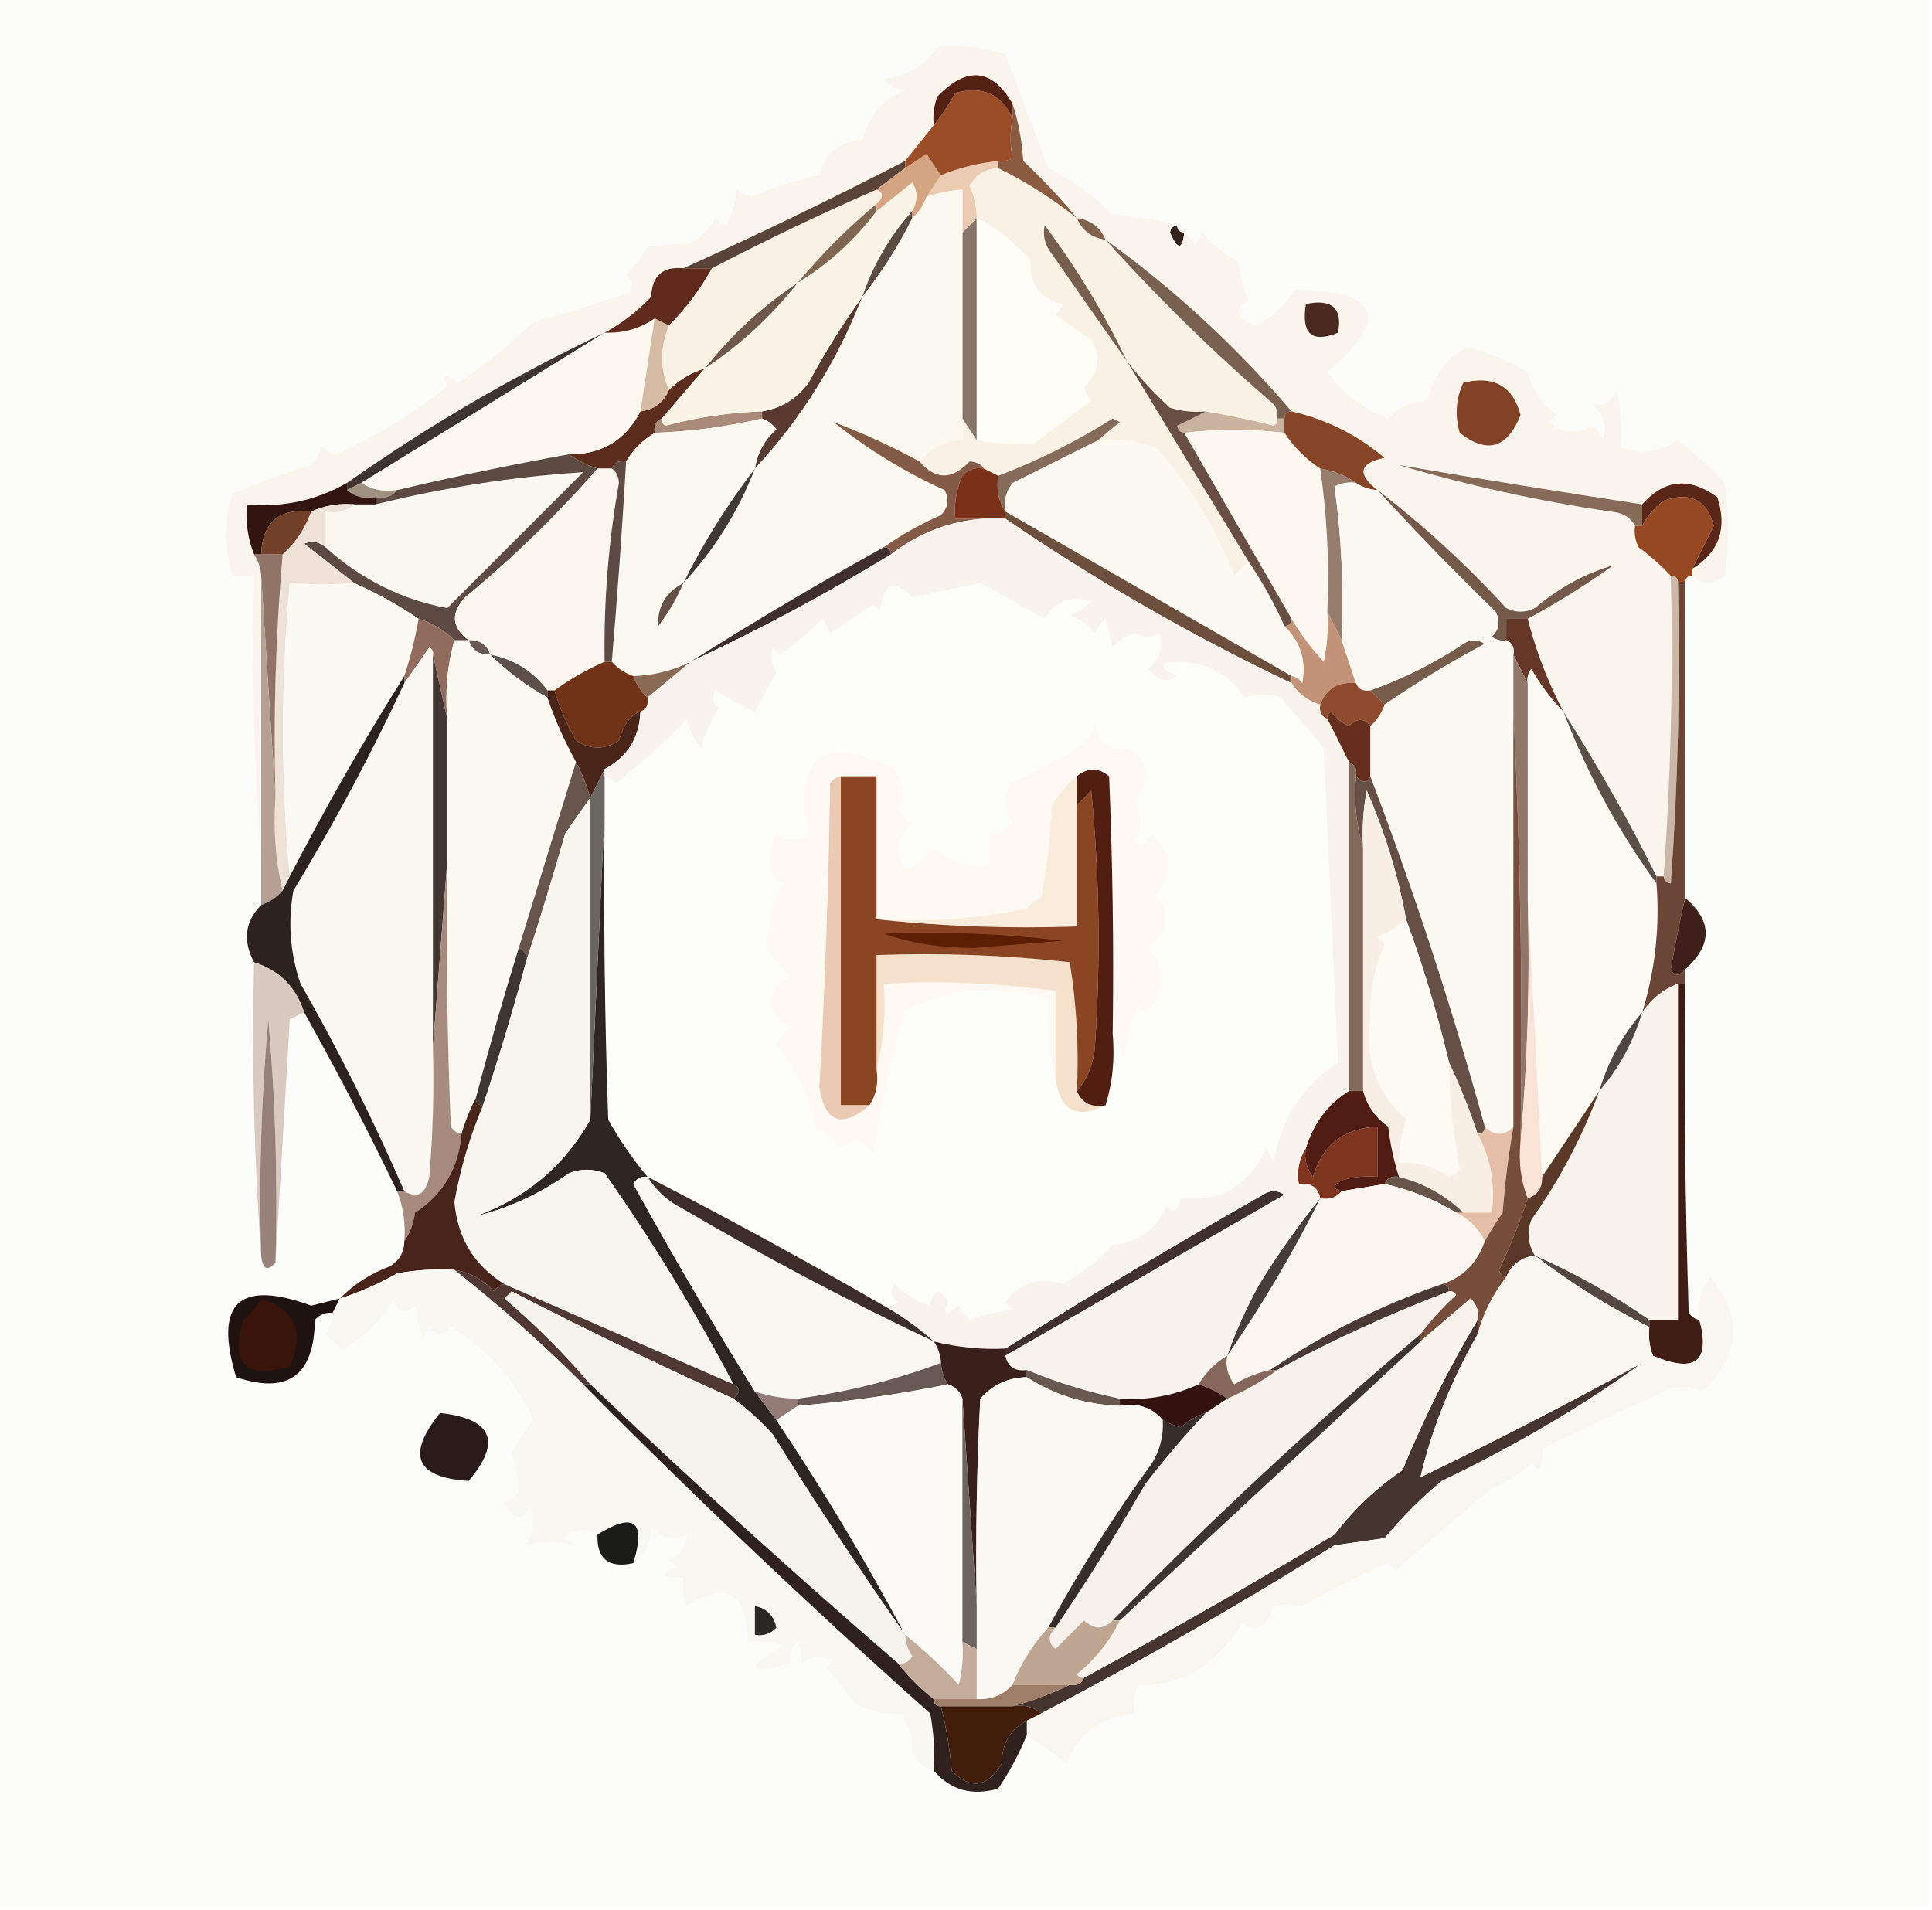 <?xml version="1.0" encoding="UTF-8"?>
<!DOCTYPE svg PUBLIC "-//W3C//DTD SVG 1.1//EN" "http://www.w3.org/Graphics/SVG/1.1/DTD/svg11.dtd">
<svg xmlns="http://www.w3.org/2000/svg" version="1.1" width="270px" height="267px" style="shape-rendering:geometricPrecision; text-rendering:geometricPrecision; image-rendering:optimizeQuality; fill-rule:evenodd; clip-rule:evenodd" xmlns:xlink="http://www.w3.org/1999/xlink">
<g><path style="opacity:1" fill="#fcfcfb" d="M -0.5,-0.5 C 89.5,-0.5 179.5,-0.5 269.5,-0.5C 269.5,88.5 269.5,177.5 269.5,266.5C 179.5,266.5 89.5,266.5 -0.5,266.5C -0.5,177.5 -0.5,88.5 -0.5,-0.5 Z"/></g>
<g><path style="opacity:1" fill="#322219" d="M 164.5,31.5 C 164.5,32.167 164.833,32.5 165.5,32.5C 165.253,34.975 164.587,34.975 163.5,32.5C 163.624,31.893 163.957,31.56 164.5,31.5 Z"/></g>
<g><path style="opacity:1" fill="#faf5ec" d="M 164.5,31.5 C 163.957,31.56 163.624,31.893 163.5,32.5C 164.587,34.975 165.253,34.975 165.5,32.5C 166.222,32.917 166.722,33.584 167,34.5C 167.333,33.833 167.667,33.167 168,32.5C 169.378,34.213 171.045,35.547 173,36.5C 173.251,38.433 173.751,40.266 174.5,42C 172.326,43.264 172.66,44.431 175.5,45.5C 177.751,44.374 179.584,42.707 181,40.5C 192.806,40.599 194.306,44.432 185.5,52C 187.721,55.021 190.555,57.187 194,58.5C 195.44,56.954 197.273,56.121 199.5,56C 200.254,52.64 202.087,50.14 205,48.5C 207.995,49.276 210.828,50.443 213.5,52C 214.104,54.468 215.438,56.468 217.5,58C 217.167,58.333 216.833,58.667 216.5,59C 218.425,60.595 220.425,60.761 222.5,59.5C 223.192,60.025 223.692,60.692 224,61.5C 224.624,59.535 224.124,57.869 222.5,56.5C 223.953,56.94 225.119,56.273 226,54.5C 226.497,57.146 226.664,59.813 226.5,62.5C 229.195,63.586 231.861,63.253 234.5,61.5C 236.843,63.344 239.01,65.344 241,67.5C 241.667,71.833 241.667,76.167 241,80.5C 239.51,81.728 238.01,81.728 236.5,80.5C 236.5,80.167 236.5,79.833 236.5,79.5C 240.252,77.206 241.419,73.872 240,69.5C 236.107,66.652 232.607,66.985 229.5,70.5C 218.094,68.766 206.761,66.932 195.5,65C 205.173,67.862 215.006,70.029 225,71.5C 226.681,71.608 227.848,72.275 228.5,73.5C 228.351,74.552 228.517,75.552 229,76.5C 230.667,77.733 232.167,79.067 233.5,80.5C 233.829,94.677 233.496,108.677 232.5,122.5C 232.167,122.5 231.833,122.5 231.5,122.5C 227.559,114.572 223.226,106.905 218.5,99.5C 216.315,95.333 214.649,91 213.5,86.5C 217.612,84.272 221.612,81.772 225.5,79C 221.534,80.155 217.868,82.155 214.5,85C 213.167,85.667 211.833,85.667 210.5,85C 204.909,78.903 198.909,73.403 192.5,68.5C 189.602,66.228 189.936,64.728 193.5,64C 189.689,60.785 185.355,58.619 180.5,57.5C 172.74,48.402 164.073,40.402 154.5,33.5C 153.738,31.738 152.404,30.738 150.5,30.5C 148.205,27.703 145.705,25.036 143,22.5C 142.817,19.635 142.317,16.969 141.5,14.5C 138.634,9.557 135.134,9.223 131,13.5C 130.51,14.793 130.343,16.127 130.5,17.5C 129.197,19.142 127.864,20.809 126.5,22.5C 116.194,27.821 105.861,32.821 95.5,37.5C 92.612,37.22 91.112,38.553 91,41.5C 89.035,43.55 86.868,45.217 84.5,46.5C 71.879,52.475 59.88,59.475 48.5,67.5C 44.187,69.959 39.52,70.959 34.5,70.5C 34.298,72.95 34.631,75.283 35.5,77.5C 36.11,78.391 36.443,79.391 36.5,80.5C 36.5,93.833 36.5,107.167 36.5,120.5C 35.504,107.344 35.171,94.01 35.5,80.5C 34.5,80.5 33.5,80.5 32.5,80.5C 31.363,76.618 31.363,72.784 32.5,69C 36.09,67.47 39.757,66.136 43.5,65C 44.126,64.25 44.626,63.416 45,62.5C 45.561,63.022 46.228,63.355 47,63.5C 52.92,60.782 58.086,57.615 62.5,54C 61.66,52.334 62.16,52.167 64,53.5C 67.775,51.026 71.275,48.193 74.5,45C 78.598,43.975 82.931,42.642 87.5,41C 88.641,40.259 88.641,39.425 87.5,38.5C 88.646,37.281 89.646,35.948 90.5,34.5C 92.344,34.245 94.344,34.078 96.5,34C 98,33.167 99.167,32 100,30.5C 100.414,30.957 100.914,31.291 101.5,31.5C 102.298,29.922 102.798,28.256 103,26.5C 103.561,27.022 104.228,27.355 105,27.5C 108.068,26.186 111.235,25.186 114.5,24.5C 115.305,21.445 117.305,19.778 120.5,19.5C 121.428,16.239 123.428,13.906 126.5,12.5C 125.471,12.704 124.471,12.204 123.5,11C 126.762,10.732 129.262,9.232 131,6.5C 134.029,6.281 137.196,6.614 140.5,7.5C 142.501,12.823 144.501,18.156 146.5,23.5C 149.853,25.177 152.853,27.343 155.5,30C 158.695,30.18 161.695,30.68 164.5,31.5 Z"/></g>
<g><path style="opacity:1" fill="#fcf9f2" d="M 153.5,61.5 C 156.249,61.274 158.916,61.607 161.5,62.5C 166.269,67.821 169.936,73.821 172.5,80.5C 173.182,79.757 173.849,79.091 174.5,78.5C 176.42,81.339 178.087,84.339 179.5,87.5C 181.779,89.723 182.612,92.389 182,95.5C 181.617,94.944 181.117,94.611 180.5,94.5C 167.167,86.833 153.833,79.167 140.5,71.5C 140.238,70.022 140.571,68.689 141.5,67.5C 145.527,65.487 149.527,63.487 153.5,61.5 Z"/></g>
<g><path style="opacity:1" fill="#5a2d1e" d="M 98.5,51.5 C 96.5,53.833 94.5,56.167 92.5,58.5C 91.662,58.842 91.328,59.508 91.5,60.5C 89.833,61.5 88.5,62.833 87.5,64.5C 86.508,64.328 85.842,64.662 85.5,65.5C 84.833,65.5 84.167,65.5 83.5,65.5C 82.005,65.011 80.671,64.345 79.5,63.5C 84.088,63.528 87.422,61.528 89.5,57.5C 91.404,57.262 92.738,56.262 93.5,54.5C 94.922,53.075 96.589,52.075 98.5,51.5 Z"/></g>
<g><path style="opacity:1" fill="#824227" d="M 204.5,53.5 C 208.756,52.455 211.422,53.955 212.5,58C 210.666,62.665 207.833,63.498 204,60.5C 203.297,58.071 203.463,55.737 204.5,53.5 Z"/></g>
<g><path style="opacity:1" fill="#cab4a0" d="M 168.5,57.5 C 171.716,58.029 174.883,58.696 178,59.5C 178.399,59.272 178.565,58.938 178.5,58.5C 178.833,58.5 179.167,58.5 179.5,58.5C 179.5,59.167 179.5,59.833 179.5,60.5C 174.645,59.953 169.978,59.953 165.5,60.5C 164.957,60.44 164.624,60.107 164.5,59.5C 165.949,58.828 167.282,58.161 168.5,57.5 Z"/></g>
<g><path style="opacity:1" fill="#a98b7a" d="M 106.5,57.5 C 106.5,57.833 106.5,58.167 106.5,58.5C 101.57,59.648 96.57,60.315 91.5,60.5C 91.328,59.508 91.662,58.842 92.5,58.5C 92.435,58.938 92.601,59.272 93,59.5C 97.389,58.325 101.889,57.659 106.5,57.5 Z"/></g>
<g><path style="opacity:1" fill="#593a30" d="M 120.5,41.5 C 116.998,50.518 111.998,58.518 105.5,65.5C 105.84,63.321 106.84,61.488 108.5,60C 107.956,59.283 107.289,58.783 106.5,58.5C 106.5,58.167 106.5,57.833 106.5,57.5C 109.195,57.067 111.362,55.734 113,53.5C 115.275,49.268 117.775,45.268 120.5,41.5 Z"/></g>
<g><path style="opacity:1" fill="#40342f" d="M 84.5,46.5 C 73.203,53.486 61.869,60.486 50.5,67.5C 49.833,67.833 49.167,68.167 48.5,68.5C 48.5,68.167 48.5,67.833 48.5,67.5C 59.88,59.475 71.879,52.475 84.5,46.5 Z"/></g>
<g><path style="opacity:1" fill="#f9f2e4" d="M 139.5,23.5 C 143.431,25.434 147.098,27.767 150.5,30.5C 151.262,32.262 152.596,33.262 154.5,33.5C 161.829,41.662 169.662,49.328 178,56.5C 178.464,57.094 178.631,57.761 178.5,58.5C 178.565,58.938 178.399,59.272 178,59.5C 174.883,58.696 171.716,58.029 168.5,57.5C 166.801,57.66 165.134,57.493 163.5,57C 161.266,54.937 159.266,52.771 157.5,50.5C 163.14,59.816 168.806,69.149 174.5,78.5C 173.849,79.091 173.182,79.757 172.5,80.5C 169.936,73.821 166.269,67.821 161.5,62.5C 158.916,61.607 156.249,61.274 153.5,61.5C 154.429,60.685 155.429,59.852 156.5,59C 156.167,58.833 155.833,58.667 155.5,58.5C 150.423,61.705 145.09,64.372 139.5,66.5C 138.833,66.167 138.167,65.833 137.5,65.5C 137.083,64.876 136.416,64.543 135.5,64.5C 133.058,67.109 130.724,67.109 128.5,64.5C 130.053,62.615 132.053,61.615 134.5,61.5C 134.5,60.5 134.5,59.5 134.5,58.5C 135.167,59.5 135.833,60.5 136.5,61.5C 139.153,61.997 141.819,62.164 144.5,62C 147.167,60 149.833,58 152.5,56C 151.978,55.439 151.645,54.772 151.5,54C 153.571,52.05 153.905,49.883 152.5,47.5C 150.771,46.403 149.104,45.236 147.5,44C 147.957,43.586 148.291,43.086 148.5,42.5C 145.316,41.797 143.816,39.797 144,36.5C 141.873,33.88 139.373,31.881 136.5,30.5C 136.481,28.94 136.148,27.44 135.5,26C 136.356,24.405 137.689,23.572 139.5,23.5 Z"/></g>
<g><path style="opacity:1" fill="#fcf7ef" d="M 91.5,44.5 C 90.833,48.833 90.167,53.167 89.5,57.5C 87.422,61.528 84.088,63.528 79.5,63.5C 71.479,64.949 63.479,66.616 55.5,68.5C 53.585,68.784 51.919,68.451 50.5,67.5C 61.869,60.486 73.203,53.486 84.5,46.5C 87.109,46.6 89.442,45.933 91.5,44.5 Z"/></g>
<g><path style="opacity:1" fill="#faf4e7" d="M 127.5,29.5 C 124.377,32.976 122.043,36.976 120.5,41.5C 117.775,45.268 115.275,49.268 113,53.5C 111.362,55.734 109.195,57.067 106.5,57.5C 101.889,57.659 97.389,58.325 93,59.5C 92.601,59.272 92.435,58.938 92.5,58.5C 94.5,56.167 96.5,53.833 98.5,51.5C 103.44,48.23 107.773,44.23 111.5,39.5C 115.771,36.899 119.437,33.566 122.5,29.5C 124.148,28.19 125.814,26.857 127.5,25.5C 128.292,26.7 128.292,28.033 127.5,29.5 Z"/></g>
<g><path style="opacity:1" fill="#d5bba3" d="M 91.5,44.5 C 92.167,44.833 92.833,45.167 93.5,45.5C 92.225,48.604 92.225,51.604 93.5,54.5C 92.738,56.262 91.404,57.262 89.5,57.5C 90.167,53.167 90.833,48.833 91.5,44.5 Z"/></g>
<g><path style="opacity:1" fill="#89766a" d="M 136.5,30.5 C 136.5,40.833 136.5,51.167 136.5,61.5C 135.833,60.5 135.167,59.5 134.5,58.5C 134.5,49.833 134.5,41.167 134.5,32.5C 135.167,31.833 135.833,31.167 136.5,30.5 Z"/></g>
<g><path style="opacity:1" fill="#6e594a" d="M 111.5,39.5 C 107.773,44.23 103.44,48.23 98.5,51.5C 102.227,46.77 106.56,42.77 111.5,39.5 Z"/></g>
<g><path style="opacity:1" fill="#4a2920" d="M 182.5,42.5 C 186.138,41.737 187.638,43.07 187,46.5C 183.331,48.009 181.831,46.676 182.5,42.5 Z"/></g>
<g><path style="opacity:1" fill="#602a1e" d="M 95.5,37.5 C 96.833,37.5 98.167,37.5 99.5,37.5C 97.853,40.474 95.853,43.14 93.5,45.5C 92.833,45.167 92.167,44.833 91.5,44.5C 89.442,45.933 87.109,46.6 84.5,46.5C 86.868,45.217 89.035,43.55 91,41.5C 91.112,38.553 92.612,37.22 95.5,37.5 Z"/></g>
<g><path style="opacity:1" fill="#76604d" d="M 157.5,50.5 C 154.022,45.566 150.522,40.566 147,35.5C 146.018,34.241 145.685,32.908 146,31.5C 150.483,37.474 154.317,43.807 157.5,50.5 Z"/></g>
<g><path style="opacity:1" fill="#5b4b40" d="M 127.5,29.5 C 127.5,29.833 127.5,30.167 127.5,30.5C 125.527,34.457 123.194,38.124 120.5,41.5C 122.043,36.976 124.377,32.976 127.5,29.5 Z"/></g>
<g><path style="opacity:1" fill="#796152" d="M 154.5,33.5 C 164.073,40.402 172.74,48.402 180.5,57.5C 179.833,57.5 179.5,57.833 179.5,58.5C 179.167,58.5 178.833,58.5 178.5,58.5C 178.631,57.761 178.464,57.094 178,56.5C 169.662,49.328 161.829,41.662 154.5,33.5 Z"/></g>
<g><path style="opacity:1" fill="#f8f0e2" d="M 122.5,26.5 C 123.506,26.938 123.506,27.604 122.5,28.5C 118.5,31.833 114.833,35.5 111.5,39.5C 106.56,42.77 102.227,46.77 98.5,51.5C 96.589,52.075 94.922,53.075 93.5,54.5C 92.225,51.604 92.225,48.604 93.5,45.5C 95.853,43.14 97.853,40.474 99.5,37.5C 107.014,33.577 114.681,29.91 122.5,26.5 Z"/></g>
<g><path style="opacity:1" fill="#7e6651" d="M 122.5,28.5 C 122.5,28.833 122.5,29.167 122.5,29.5C 119.437,33.566 115.771,36.899 111.5,39.5C 114.833,35.5 118.5,31.833 122.5,28.5 Z"/></g>
<g><path style="opacity:1" fill="#fefdf7" d="M 136.5,30.5 C 139.373,31.881 141.873,33.88 144,36.5C 143.816,39.797 145.316,41.797 148.5,42.5C 148.291,43.086 147.957,43.586 147.5,44C 149.104,45.236 150.771,46.403 152.5,47.5C 153.905,49.883 153.571,52.05 151.5,54C 151.645,54.772 151.978,55.439 152.5,56C 149.833,58 147.167,60 144.5,62C 141.819,62.164 139.153,61.997 136.5,61.5C 136.5,51.167 136.5,40.833 136.5,30.5 Z"/></g>
<g><path style="opacity:1" fill="#5a4338" d="M 126.5,22.5 C 126.5,22.833 126.5,23.167 126.5,23.5C 125.128,24.512 123.795,25.512 122.5,26.5C 114.681,29.91 107.014,33.577 99.5,37.5C 98.167,37.5 96.833,37.5 95.5,37.5C 105.861,32.821 116.194,27.821 126.5,22.5 Z"/></g>
<g><path style="opacity:1" fill="#81634d" d="M 150.5,30.5 C 152.404,30.738 153.738,31.738 154.5,33.5C 152.596,33.262 151.262,32.262 150.5,30.5 Z"/></g>
<g><path style="opacity:1" fill="#ebcbb1" d="M 139.5,22.5 C 139.5,22.833 139.5,23.167 139.5,23.5C 137.689,23.572 136.356,24.405 135.5,26C 136.148,27.44 136.481,28.94 136.5,30.5C 135.833,31.167 135.167,31.833 134.5,32.5C 134.5,30.5 134.5,28.5 134.5,26.5C 132.784,26.629 131.117,26.962 129.5,27.5C 130.167,26.5 130.833,25.5 131.5,24.5C 133.961,23.469 136.627,22.802 139.5,22.5 Z"/></g>
<g><path style="opacity:1" fill="#d5a482" d="M 131.5,24.5 C 130.833,25.5 130.167,26.5 129.5,27.5C 129.068,28.709 128.401,29.709 127.5,30.5C 127.5,30.167 127.5,29.833 127.5,29.5C 128.292,28.033 128.292,26.7 127.5,25.5C 125.814,26.857 124.148,28.19 122.5,29.5C 122.5,29.167 122.5,28.833 122.5,28.5C 123.506,27.604 123.506,26.938 122.5,26.5C 123.795,25.512 125.128,24.512 126.5,23.5C 127.482,22.859 128.482,22.192 129.5,21.5C 130.176,22.602 130.842,23.602 131.5,24.5 Z"/></g>
<g><path style="opacity:1" fill="#8b5b41" d="M 141.5,14.5 C 142.317,16.969 142.817,19.635 143,22.5C 145.705,25.036 148.205,27.703 150.5,30.5C 147.098,27.767 143.431,25.434 139.5,23.5C 139.5,23.167 139.5,22.833 139.5,22.5C 140.239,22.631 140.906,22.464 141.5,22C 141.146,20.375 141.146,18.541 141.5,16.5C 141.5,15.833 141.5,15.167 141.5,14.5 Z"/></g>
<g><path style="opacity:1" fill="#9b4d27" d="M 141.5,16.5 C 141.146,18.541 141.146,20.375 141.5,22C 140.906,22.464 140.239,22.631 139.5,22.5C 136.627,22.802 133.961,23.469 131.5,24.5C 130.842,23.602 130.176,22.602 129.5,21.5C 128.482,22.192 127.482,22.859 126.5,23.5C 126.5,23.167 126.5,22.833 126.5,22.5C 127.864,20.809 129.197,19.142 130.5,17.5C 131.601,16.152 132.601,14.652 133.5,13C 137.264,11.967 139.931,13.134 141.5,16.5 Z"/></g>
<g><path style="opacity:1" fill="#552114" d="M 141.5,14.5 C 141.5,15.167 141.5,15.833 141.5,16.5C 139.931,13.134 137.264,11.967 133.5,13C 132.601,14.652 131.601,16.152 130.5,17.5C 130.343,16.127 130.51,14.793 131,13.5C 135.134,9.223 138.634,9.557 141.5,14.5 Z"/></g>
<g><path style="opacity:1" fill="#fbf8f0" d="M 134.5,32.5 C 134.5,41.167 134.5,49.833 134.5,58.5C 134.5,59.5 134.5,60.5 134.5,61.5C 132.053,61.615 130.053,62.615 128.5,64.5C 124.528,62.343 120.528,60.51 116.5,59C 121.249,62.794 126.416,65.961 132,68.5C 132.684,69.784 132.517,70.951 131.5,72C 128.609,73.274 125.942,74.774 123.5,76.5C 114.299,81.596 105.299,86.93 96.5,92.5C 93.994,93.75 91.327,94.416 88.5,94.5C 87.29,94.068 86.29,93.401 85.5,92.5C 86.297,83.178 86.964,73.845 87.5,64.5C 88.5,62.833 89.833,61.5 91.5,60.5C 96.57,60.315 101.57,59.648 106.5,58.5C 107.289,58.783 107.956,59.283 108.5,60C 106.84,61.488 105.84,63.321 105.5,65.5C 111.998,58.518 116.998,50.518 120.5,41.5C 123.194,38.124 125.527,34.457 127.5,30.5C 128.401,29.709 129.068,28.709 129.5,27.5C 131.117,26.962 132.784,26.629 134.5,26.5C 134.5,28.5 134.5,30.5 134.5,32.5 Z"/></g>
<g><path style="opacity:1" fill="#866d5b" d="M 153.5,61.5 C 149.527,63.487 145.527,65.487 141.5,67.5C 140.571,68.689 140.238,70.022 140.5,71.5C 139.549,70.081 139.216,68.415 139.5,66.5C 145.09,64.372 150.423,61.705 155.5,58.5C 155.833,58.667 156.167,58.833 156.5,59C 155.429,59.852 154.429,60.685 153.5,61.5 Z"/></g>
<g><path style="opacity:1" fill="#fdf8ef" d="M 179.5,60.5 C 180.833,62.5 182.5,64.167 184.5,65.5C 185.46,72.078 185.793,78.745 185.5,85.5C 185.663,87.857 185.497,90.19 185,92.5C 183.236,90.611 181.736,88.611 180.5,86.5C 175.5,77.833 170.5,69.167 165.5,60.5C 169.978,59.953 174.645,59.953 179.5,60.5 Z"/></g>
<g><path style="opacity:1" fill="#874528" d="M 180.5,57.5 C 185.355,58.619 189.689,60.785 193.5,64C 189.936,64.728 189.602,66.228 192.5,68.5C 191.391,68.443 190.391,68.11 189.5,67.5C 188.07,66.463 186.403,65.796 184.5,65.5C 182.5,64.167 180.833,62.5 179.5,60.5C 179.5,59.833 179.5,59.167 179.5,58.5C 179.5,57.833 179.833,57.5 180.5,57.5 Z"/></g>
<g><path style="opacity:1" fill="#592617" d="M 236.5,79.5 C 237.481,77.511 238.481,75.511 239.5,73.5C 238.514,69.853 236.181,68.686 232.5,70C 231.186,70.985 230.186,72.152 229.5,73.5C 229.5,72.5 229.5,71.5 229.5,70.5C 232.607,66.985 236.107,66.652 240,69.5C 241.419,73.872 240.252,77.206 236.5,79.5 Z"/></g>
<g><path style="opacity:1" fill="#9f907f" d="M 50.5,67.5 C 51.919,68.451 53.585,68.784 55.5,68.5C 54.791,69.404 53.791,69.737 52.5,69.5C 50.901,69.768 49.568,69.434 48.5,68.5C 49.167,68.167 49.833,67.833 50.5,67.5 Z"/></g>
<g><path style="opacity:1" fill="#faf6f0" d="M 45.5,76.5 C 45.5,74.833 45.5,73.167 45.5,71.5C 47.099,71.768 48.432,71.434 49.5,70.5C 50.5,70.5 51.5,70.5 52.5,70.5C 62.058,68.129 71.724,66.629 81.5,66C 75.113,72.387 68.779,78.721 62.5,85C 56.128,83.814 50.461,80.981 45.5,76.5 Z"/></g>
<g><path style="opacity:1" fill="#331510" d="M 48.5,67.5 C 48.5,67.833 48.5,68.167 48.5,68.5C 49.568,69.434 50.901,69.768 52.5,69.5C 52.5,69.833 52.5,70.167 52.5,70.5C 51.5,70.5 50.5,70.5 49.5,70.5C 47.379,70.325 45.379,70.659 43.5,71.5C 38.983,71.02 36.65,73.02 36.5,77.5C 36.167,77.5 35.833,77.5 35.5,77.5C 34.631,75.283 34.298,72.95 34.5,70.5C 39.52,70.959 44.187,69.959 48.5,67.5 Z"/></g>
<g><path style="opacity:1" fill="#845b46" d="M 128.5,64.5 C 130.724,67.109 133.058,67.109 135.5,64.5C 136.416,64.543 137.083,64.876 137.5,65.5C 136.325,65.281 135.325,65.614 134.5,66.5C 133.652,68.409 133.318,70.409 133.5,72.5C 134.833,72.5 136.167,72.5 137.5,72.5C 132.739,72.817 128.406,74.484 124.5,77.5C 124.5,76.833 124.167,76.5 123.5,76.5C 125.942,74.774 128.609,73.274 131.5,72C 132.517,70.951 132.684,69.784 132,68.5C 126.416,65.961 121.249,62.794 116.5,59C 120.528,60.51 124.528,62.343 128.5,64.5 Z"/></g>
<g><path style="opacity:1" fill="#7a3019" d="M 137.5,65.5 C 138.167,65.833 138.833,66.167 139.5,66.5C 139.216,68.415 139.549,70.081 140.5,71.5C 140.5,71.833 140.5,72.167 140.5,72.5C 139.5,72.5 138.5,72.5 137.5,72.5C 136.167,72.5 134.833,72.5 133.5,72.5C 133.318,70.409 133.652,68.409 134.5,66.5C 135.325,65.614 136.325,65.281 137.5,65.5 Z"/></g>
<g><path style="opacity:1" fill="#694f43" d="M 157.5,50.5 C 159.266,52.771 161.266,54.937 163.5,57C 165.134,57.493 166.801,57.66 168.5,57.5C 167.282,58.161 165.949,58.828 164.5,59.5C 164.624,60.107 164.957,60.44 165.5,60.5C 170.5,69.167 175.5,77.833 180.5,86.5C 180.5,87.167 180.167,87.5 179.5,87.5C 178.087,84.339 176.42,81.339 174.5,78.5C 168.806,69.149 163.14,59.816 157.5,50.5 Z"/></g>
<g><path style="opacity:1" fill="#856b58" d="M 229.5,70.5 C 229.5,71.5 229.5,72.5 229.5,73.5C 229.167,73.5 228.833,73.5 228.5,73.5C 227.848,72.275 226.681,71.608 225,71.5C 215.006,70.029 205.173,67.862 195.5,65C 206.761,66.932 218.094,68.766 229.5,70.5 Z"/></g>
<g><path style="opacity:1" fill="#5d4a42" d="M 79.5,63.5 C 80.671,64.345 82.005,65.011 83.5,65.5C 77.837,71.996 71.671,77.996 65,83.5C 62.947,85.713 63.113,87.713 65.5,89.5C 64.833,89.5 64.167,89.5 63.5,89.5C 62.101,88.11 60.434,87.11 58.5,86.5C 55.661,84.58 52.661,82.913 49.5,81.5C 47.236,79.686 44.903,77.853 42.5,76C 43.577,75.53 44.577,75.697 45.5,76.5C 50.461,80.981 56.128,83.814 62.5,85C 68.779,78.721 75.113,72.387 81.5,66C 71.724,66.629 62.058,68.129 52.5,70.5C 52.5,70.167 52.5,69.833 52.5,69.5C 53.791,69.737 54.791,69.404 55.5,68.5C 63.479,66.616 71.479,64.949 79.5,63.5 Z"/></g>
<g><path style="opacity:1" fill="#954821" d="M 236.5,79.5 C 236.5,79.833 236.5,80.167 236.5,80.5C 235.833,80.5 235.5,80.833 235.5,81.5C 235.167,81.5 234.833,81.5 234.5,81.5C 234.5,80.833 234.167,80.5 233.5,80.5C 232.167,79.067 230.667,77.733 229,76.5C 228.517,75.552 228.351,74.552 228.5,73.5C 228.833,73.5 229.167,73.5 229.5,73.5C 230.186,72.152 231.186,70.985 232.5,70C 236.181,68.686 238.514,69.853 239.5,73.5C 238.481,75.511 237.481,77.511 236.5,79.5 Z"/></g>
<g><path style="opacity:1" fill="#724028" d="M 43.5,71.5 C 42.649,73.882 41.316,75.882 39.5,77.5C 38.5,77.5 37.5,77.5 36.5,77.5C 36.65,73.02 38.983,71.02 43.5,71.5 Z"/></g>
<g><path style="opacity:1" fill="#403833" d="M 105.5,65.5 C 103.165,71.514 99.831,76.848 95.5,81.5C 98.336,75.822 101.669,70.489 105.5,65.5 Z"/></g>
<g><path style="opacity:1" fill="#faf6ee" d="M 83.5,65.5 C 84.167,65.5 84.833,65.5 85.5,65.5C 86.124,65.917 86.457,66.584 86.5,67.5C 85.029,75.766 84.362,84.099 84.5,92.5C 82.004,93.58 79.671,94.914 77.5,96.5C 77.167,96.5 76.833,96.5 76.5,96.5C 74.516,93.836 71.849,92.169 68.5,91.5C 68.027,90.094 67.027,89.427 65.5,89.5C 63.113,87.713 62.947,85.713 65,83.5C 71.671,77.996 77.837,71.996 83.5,65.5 Z"/></g>
<g><path style="opacity:1" fill="#eee2d7" d="M 49.5,70.5 C 48.432,71.434 47.099,71.768 45.5,71.5C 45.5,73.167 45.5,74.833 45.5,76.5C 44.577,75.697 43.577,75.53 42.5,76C 44.903,77.853 47.236,79.686 49.5,81.5C 46.71,81.751 43.71,81.751 40.5,81.5C 39.231,95.314 39.231,108.98 40.5,122.5C 40.167,123.167 39.833,123.833 39.5,124.5C 38.515,120.366 38.182,116.032 38.5,111.5C 38.189,100.086 38.523,88.752 39.5,77.5C 41.316,75.882 42.649,73.882 43.5,71.5C 45.379,70.659 47.379,70.325 49.5,70.5 Z"/></g>
<g><path style="opacity:1" fill="#745a4a" d="M 192.5,68.5 C 198.909,73.403 204.909,78.903 210.5,85C 211.833,85.667 213.167,85.667 214.5,85C 217.868,82.155 221.534,80.155 225.5,79C 221.612,81.772 217.612,84.272 213.5,86.5C 212.5,86.5 211.5,86.5 210.5,86.5C 210.5,87.5 210.5,88.5 210.5,89.5C 209.761,89.631 209.094,89.464 208.5,89C 209.517,87.951 209.684,86.784 209,85.5C 203.297,79.965 197.797,74.298 192.5,68.5 Z"/></g>
<g><path style="opacity:1" fill="#3f302b" d="M 123.5,76.5 C 124.167,76.5 124.5,76.833 124.5,77.5C 115.458,83.022 106.124,88.022 96.5,92.5C 105.299,86.93 114.299,81.596 123.5,76.5 Z"/></g>
<g><path style="opacity:1" fill="#6c4f3d" d="M 140.5,71.5 C 153.833,79.167 167.167,86.833 180.5,94.5C 180.5,94.833 180.5,95.167 180.5,95.5C 166.506,88.841 153.173,81.174 140.5,72.5C 140.5,72.167 140.5,71.833 140.5,71.5 Z"/></g>
<g><path style="opacity:1" fill="#5e4b43" d="M 85.5,65.5 C 85.842,64.662 86.508,64.328 87.5,64.5C 86.964,73.845 86.297,83.178 85.5,92.5C 85.167,92.5 84.833,92.5 84.5,92.5C 84.362,84.099 85.029,75.766 86.5,67.5C 86.457,66.584 86.124,65.917 85.5,65.5 Z"/></g>
<g><path style="opacity:1" fill="#fbf9f3" d="M 49.5,81.5 C 52.661,82.913 55.661,84.58 58.5,86.5C 58.037,89.221 57.37,91.888 56.5,94.5C 50.803,103.554 45.469,112.887 40.5,122.5C 39.231,108.98 39.231,95.314 40.5,81.5C 43.71,81.751 46.71,81.751 49.5,81.5 Z"/></g>
<g><path style="opacity:1" fill="#fdfdfa" d="M 123.5,182.5 C 112.633,176.234 101.633,170.234 90.5,164.5C 88.43,162.036 86.596,159.369 85,156.5C 84.5,142.171 84.333,127.837 84.5,113.5C 84.5,111.833 84.5,110.167 84.5,108.5C 85.117,108.611 85.617,108.944 86,109.5C 89.604,106.715 92.938,103.715 96,100.5C 96.29,102.044 96.956,103.377 98,104.5C 98.51,102.455 99.343,100.621 100.5,99C 99.549,98.282 99.383,97.449 100,96.5C 101.753,97.627 103.587,98.627 105.5,99.5C 106.409,97.596 107.409,95.762 108.5,94C 107.813,92.838 107.647,91.672 108,90.5C 108.333,90.833 108.667,91.167 109,91.5C 111.139,89.966 113.139,88.299 115,86.5C 115.333,87.167 115.667,87.833 116,88.5C 118,87.167 120,85.833 122,84.5C 122.333,84.833 122.667,85.167 123,85.5C 123.43,81.506 124.93,80.84 127.5,83.5C 130.648,82.788 133.814,82.121 137,81.5C 140.009,83.155 143.009,84.822 146,86.5C 147.382,84.059 149.548,83.226 152.5,84C 151.672,84.915 150.672,85.581 149.5,86C 150.931,86.465 152.097,87.299 153,88.5C 153.308,87.692 153.808,87.025 154.5,86.5C 154.833,87.833 155.167,89.167 155.5,90.5C 156.328,89.585 157.328,88.919 158.5,88.5C 159.863,89.198 161.029,89.198 162,88.5C 162.624,90.465 162.124,92.131 160.5,93.5C 161.705,95.138 163.038,95.471 164.5,94.5C 161.679,93.158 161.846,92.492 165,92.5C 168.885,92.675 171.885,94.342 174,97.5C 175.908,96.921 177.575,96.921 179,97.5C 181,99.833 183,102.167 185,104.5C 185.652,119.134 186.318,133.801 187,148.5C 182.012,151.834 179.012,156.5 178,162.5C 177.667,161.833 177.333,161.167 177,160.5C 174.451,165.763 170.451,168.096 165,167.5C 164.683,169.301 164.016,169.634 163,168.5C 161.653,171.84 159.153,173.674 155.5,174C 153.471,176.231 151.138,178.064 148.5,179.5C 145.365,178.4 142.698,179.233 140.5,182C 140.833,182.333 141.167,182.667 141.5,183C 139.444,183.311 137.444,183.811 135.5,184.5C 134.808,183.975 134.308,183.308 134,182.5C 132.16,183.833 131.66,183.666 132.5,182C 131.285,179.904 130.451,180.071 130,182.5C 128.108,181.87 126.441,180.87 125,179.5C 124.383,180.449 124.549,181.282 125.5,182C 124.906,182.464 124.239,182.631 123.5,182.5 Z"/></g>
<g><path style="opacity:1" fill="#967d6e" d="M 184.5,65.5 C 186.403,65.796 188.07,66.463 189.5,67.5C 188.448,67.35 187.448,67.517 186.5,68C 187.48,75.079 187.813,82.245 187.5,89.5C 186.833,88.167 186.167,86.833 185.5,85.5C 185.793,78.745 185.46,72.078 184.5,65.5 Z"/></g>
<g><path style="opacity:1" fill="#645144" d="M 95.5,81.5 C 94.609,83.609 93.442,85.609 92,87.5C 91.851,84.804 93.018,82.804 95.5,81.5 Z"/></g>
<g><path style="opacity:1" fill="#916c5e" d="M 58.5,86.5 C 60.434,87.11 62.101,88.11 63.5,89.5C 62.518,92.962 62.185,96.629 62.5,100.5C 61.833,97.5 61.167,94.5 60.5,91.5C 60.565,91.062 60.399,90.728 60,90.5C 58.811,92.233 57.644,93.9 56.5,95.5C 56.5,95.167 56.5,94.833 56.5,94.5C 57.37,91.888 58.037,89.221 58.5,86.5 Z"/></g>
<g><path style="opacity:1" fill="#685951" d="M 65.5,89.5 C 67.027,89.427 68.027,90.094 68.5,91.5C 66.973,91.573 65.973,90.906 65.5,89.5 Z"/></g>
<g><path style="opacity:1" fill="#643728" d="M 213.5,86.5 C 214.649,91 216.315,95.333 218.5,99.5C 216.777,97.747 215.277,95.747 214,93.5C 213.536,94.094 213.369,94.761 213.5,95.5C 212.833,94.167 212.167,92.833 211.5,91.5C 211.672,90.508 211.338,89.842 210.5,89.5C 210.5,88.5 210.5,87.5 210.5,86.5C 211.5,86.5 212.5,86.5 213.5,86.5 Z"/></g>
<g><path style="opacity:1" fill="#5c5048" d="M 68.5,91.5 C 71.849,92.169 74.516,93.836 76.5,96.5C 76.5,96.833 76.5,97.167 76.5,97.5C 73.526,95.853 70.86,93.853 68.5,91.5 Z"/></g>
<g><path style="opacity:1" fill="#775e4c" d="M 193.5,98.5 C 192.833,97.833 192.167,97.167 191.5,96.5C 196.048,94.893 200.381,92.726 204.5,90C 205.5,89.333 206.5,89.333 207.5,90C 202.639,92.593 197.972,95.427 193.5,98.5 Z"/></g>
<g><path style="opacity:1" fill="#c29379" d="M 185.5,85.5 C 186.167,86.833 186.833,88.167 187.5,89.5C 188.167,91.5 188.833,93.5 189.5,95.5C 187.011,95.241 185.344,96.241 184.5,98.5C 182.77,97.974 181.436,96.974 180.5,95.5C 180.5,95.167 180.5,94.833 180.5,94.5C 181.117,94.611 181.617,94.944 182,95.5C 182.612,92.389 181.779,89.723 179.5,87.5C 180.167,87.5 180.5,87.167 180.5,86.5C 181.736,88.611 183.236,90.611 185,92.5C 185.497,90.19 185.663,87.857 185.5,85.5 Z"/></g>
<g><path style="opacity:1" fill="#fcf9f2" d="M 189.5,67.5 C 190.391,68.11 191.391,68.443 192.5,68.5C 197.797,74.298 203.297,79.965 209,85.5C 209.684,86.784 209.517,87.951 208.5,89C 209.094,89.464 209.761,89.631 210.5,89.5C 211.338,89.842 211.672,90.508 211.5,91.5C 211.5,94.167 211.5,96.833 211.5,99.5C 211.5,118.833 211.5,138.167 211.5,157.5C 210.167,158.833 208.833,158.833 207.5,157.5C 202.922,140.828 197.588,124.495 191.5,108.5C 191.5,106.167 191.5,103.833 191.5,101.5C 192.401,100.71 193.068,99.71 193.5,98.5C 197.972,95.427 202.639,92.593 207.5,90C 206.5,89.333 205.5,89.333 204.5,90C 200.381,92.726 196.048,94.893 191.5,96.5C 190.508,96.672 189.842,96.338 189.5,95.5C 188.833,93.5 188.167,91.5 187.5,89.5C 187.813,82.245 187.48,75.079 186.5,68C 187.448,67.517 188.448,67.35 189.5,67.5 Z"/></g>
<g><path style="opacity:1" fill="#fcf9f3" d="M 63.5,89.5 C 64.167,89.5 64.833,89.5 65.5,89.5C 65.973,90.906 66.973,91.573 68.5,91.5C 70.86,93.853 73.526,95.853 76.5,97.5C 77.561,100.622 78.895,103.622 80.5,106.5C 77.841,115.128 75.174,123.794 72.5,132.5C 70.344,139.455 68.344,146.455 66.5,153.5C 65.691,155.028 65.024,156.694 64.5,158.5C 63.883,158.389 63.383,158.056 63,157.5C 62.5,145.171 62.334,132.838 62.5,120.5C 62.5,113.833 62.5,107.167 62.5,100.5C 62.185,96.629 62.518,92.962 63.5,89.5 Z"/></g>
<g><path style="opacity:1" fill="#cab7a8" d="M 233.5,80.5 C 234.167,80.5 234.5,80.833 234.5,81.5C 234.833,95.516 234.499,109.516 233.5,123.5C 232.893,123.376 232.56,123.043 232.5,122.5C 233.496,108.677 233.829,94.677 233.5,80.5 Z"/></g>
<g><path style="opacity:1" fill="#896a56" d="M 96.5,92.5 C 94.54,94.156 92.54,95.823 90.5,97.5C 89.599,96.71 88.932,95.71 88.5,94.5C 91.327,94.416 93.994,93.75 96.5,92.5 Z"/></g>
<g><path style="opacity:1" fill="#713318" d="M 84.5,92.5 C 84.833,92.5 85.167,92.5 85.5,92.5C 86.29,93.401 87.29,94.068 88.5,94.5C 88.932,95.71 89.599,96.71 90.5,97.5C 90.672,98.492 90.338,99.158 89.5,99.5C 88.194,99.854 87.194,101.188 86.5,103.5C 84.5,104.833 82.5,104.833 80.5,103.5C 79.212,101.261 78.212,98.928 77.5,96.5C 79.671,94.914 82.004,93.58 84.5,92.5 Z"/></g>
<g><path style="opacity:1" fill="#8f4b2d" d="M 189.5,95.5 C 189.842,96.338 190.508,96.672 191.5,96.5C 192.167,97.167 192.833,97.833 193.5,98.5C 193.068,99.71 192.401,100.71 191.5,101.5C 190.687,100.347 189.687,100.347 188.5,101.5C 187.522,101.023 186.689,100.357 186,99.5C 185.601,99.728 185.435,100.062 185.5,100.5C 184.662,100.158 184.328,99.492 184.5,98.5C 185.344,96.241 187.011,95.241 189.5,95.5 Z"/></g>
<g><path style="opacity:1" fill="#8f7467" d="M 35.5,77.5 C 35.833,77.5 36.167,77.5 36.5,77.5C 37.5,77.5 38.5,77.5 39.5,77.5C 38.523,88.752 38.189,100.086 38.5,111.5C 37.833,101.167 37.167,90.833 36.5,80.5C 36.443,79.391 36.11,78.391 35.5,77.5 Z"/></g>
<g><path style="opacity:1" fill="#fefaf3" d="M 155.5,144.5 C 155.667,132.495 155.5,120.495 155,108.5C 153.51,107.272 152.01,107.272 150.5,108.5C 149.199,109.64 148.032,110.973 147,112.5C 146.828,116.871 146.328,121.204 145.5,125.5C 144.692,125.808 144.025,126.308 143.5,127C 136.615,128.425 129.615,128.925 122.5,128.5C 122.5,121.833 122.5,115.167 122.5,108.5C 120.833,108.5 119.167,108.5 117.5,108.5C 116.883,108.611 116.383,108.944 116,109.5C 115.808,123.699 115.308,137.866 114.5,152C 115.314,156.942 117.647,157.775 121.5,154.5C 122.451,153.081 122.784,151.415 122.5,149.5C 123.483,145.702 123.817,141.702 123.5,137.5C 131.438,137.078 139.438,137.411 147.5,138.5C 147.5,142.5 147.5,146.5 147.5,150.5C 146.518,147.038 146.185,143.371 146.5,139.5C 142.506,138.608 138.673,138.275 135,138.5C 132.141,139.173 129.308,140.007 126.5,141C 124.525,147.663 123.025,154.497 122,161.5C 120.946,159.246 119.446,158.913 117.5,160.5C 116.481,159.313 115.314,158.313 114,157.5C 113.046,153.222 111.212,149.389 108.5,146C 109.022,145.05 109.689,144.216 110.5,143.5C 106.71,140.995 106.71,138.662 110.5,136.5C 109.313,135.481 108.313,134.314 107.5,133C 107.154,129.806 107.821,126.64 109.5,123.5C 108.196,122.977 107.529,121.643 107.5,119.5C 107.833,118.5 108.167,117.5 108.5,116.5C 110.042,117.747 111.542,117.747 113,116.5C 111.099,105.499 115.099,102.499 125,107.5C 126.12,109.414 126.286,111.248 125.5,113C 125.905,113.945 126.572,114.612 127.5,115C 125.424,116.884 125.09,119.051 126.5,121.5C 128.134,121.032 129.3,120.032 130,118.5C 132.588,120.365 135.422,121.198 138.5,121C 138.36,119.403 138.36,117.903 138.5,116.5C 139.529,116.704 140.529,116.204 141.5,115C 140.233,113.204 140.233,111.371 141.5,109.5C 144.975,107.844 148.308,106.01 151.5,104C 152.126,103.25 152.626,102.416 153,101.5C 153.782,104.188 155.282,105.188 157.5,104.5C 160.516,106.279 160.85,108.779 158.5,112C 159.736,113.856 159.736,115.689 158.5,117.5C 159.355,118.293 160.189,117.96 161,116.5C 163.849,119.331 164.016,122.164 161.5,125C 163.691,127.58 163.358,130.08 160.5,132.5C 162.729,135.361 162.729,138.361 160.5,141.5C 159.914,141.291 159.414,140.957 159,140.5C 157.908,143.044 157.241,145.711 157,148.5C 156.79,146.942 156.29,145.609 155.5,144.5 Z"/></g>
<g><path style="opacity:1" fill="#662e1c" d="M 191.5,101.5 C 191.5,103.833 191.5,106.167 191.5,108.5C 191.062,109.506 190.396,109.506 189.5,108.5C 189.672,107.508 189.338,106.842 188.5,106.5C 187.529,104.517 186.529,102.517 185.5,100.5C 185.435,100.062 185.601,99.728 186,99.5C 186.689,100.357 187.522,101.023 188.5,101.5C 189.687,100.347 190.687,100.347 191.5,101.5 Z"/></g>
<g><path style="opacity:1" fill="#faf7f2" d="M 60.5,91.5 C 60.5,109.833 60.5,128.167 60.5,146.5C 60.666,152.509 60.499,158.509 60,164.5C 59.467,166.939 58.3,167.605 56.5,166.5C 52.221,156.608 47.387,146.941 42,137.5C 40.543,133.259 40.209,128.926 41,124.5C 46.688,115.124 51.855,105.457 56.5,95.5C 57.644,93.9 58.811,92.233 60,90.5C 60.399,90.728 60.565,91.062 60.5,91.5 Z"/></g>
<g><path style="opacity:1" fill="#4a2319" d="M 76.5,96.5 C 76.833,96.5 77.167,96.5 77.5,96.5C 78.212,98.928 79.212,101.261 80.5,103.5C 82.5,104.833 84.5,104.833 86.5,103.5C 87.194,101.188 88.194,99.854 89.5,99.5C 89.348,103.141 87.682,105.807 84.5,107.5C 83.833,108.833 83.167,110.167 82.5,111.5C 81.976,109.694 81.309,108.028 80.5,106.5C 78.895,103.622 77.561,100.622 76.5,97.5C 76.5,97.167 76.5,96.833 76.5,96.5 Z"/></g>
<g><path style="opacity:1" fill="#fcfaf3" d="M 218.5,99.5 C 221.82,108.147 226.154,116.147 231.5,123.5C 231.965,129.684 231.299,135.684 229.5,141.5C 226.722,144.721 224.722,148.388 223.5,152.5C 220.833,156.5 218.167,160.5 215.5,164.5C 214.869,151.371 214.202,138.371 213.5,125.5C 213.5,115.5 213.5,105.5 213.5,95.5C 213.369,94.761 213.536,94.094 214,93.5C 215.277,95.747 216.777,97.747 218.5,99.5 Z"/></g>
<g><path style="opacity:1" fill="#433732" d="M 60.5,91.5 C 61.167,94.5 61.833,97.5 62.5,100.5C 62.5,107.167 62.5,113.833 62.5,120.5C 61.833,129.167 61.167,137.833 60.5,146.5C 60.5,128.167 60.5,109.833 60.5,91.5 Z"/></g>
<g><path style="opacity:1" fill="#5c5047" d="M 218.5,99.5 C 223.226,106.905 227.559,114.572 231.5,122.5C 231.5,122.833 231.5,123.167 231.5,123.5C 226.154,116.147 221.82,108.147 218.5,99.5 Z"/></g>
<g><path style="opacity:1" fill="#b6a093" d="M 36.5,80.5 C 37.167,90.833 37.833,101.167 38.5,111.5C 38.182,116.032 38.515,120.366 39.5,124.5C 38.709,125.401 37.709,126.068 36.5,126.5C 36.5,124.5 36.5,122.5 36.5,120.5C 36.5,107.167 36.5,93.833 36.5,80.5 Z"/></g>
<g><path style="opacity:1" fill="#81695c" d="M 188.5,106.5 C 189.338,106.842 189.672,107.508 189.5,108.5C 189.187,112.042 189.521,115.375 190.5,118.5C 190.5,129.833 190.5,141.167 190.5,152.5C 189.833,152.5 189.167,152.5 188.5,152.5C 188.5,137.167 188.5,121.833 188.5,106.5 Z"/></g>
<g><path style="opacity:1" fill="#faecda" d="M 150.5,108.5 C 150.5,109.833 150.5,111.167 150.5,112.5C 150.5,118.167 150.5,123.833 150.5,129.5C 140.985,129.827 131.652,129.494 122.5,128.5C 129.615,128.925 136.615,128.425 143.5,127C 144.025,126.308 144.692,125.808 145.5,125.5C 146.328,121.204 146.828,116.871 147,112.5C 148.032,110.973 149.199,109.64 150.5,108.5 Z"/></g>
<g><path style="opacity:1" fill="#664f45" d="M 189.5,108.5 C 190.396,109.506 191.062,109.506 191.5,108.5C 197.588,124.495 202.922,140.828 207.5,157.5C 207.5,158.167 207.167,158.5 206.5,158.5C 205.342,155.011 204.009,151.678 202.5,148.5C 200.867,141.618 198.867,134.951 196.5,128.5C 195.379,122.303 193.546,116.303 191,110.5C 190.503,113.146 190.336,115.813 190.5,118.5C 189.521,115.375 189.187,112.042 189.5,108.5 Z"/></g>
<g><path style="opacity:1" fill="#67554c" d="M 80.5,106.5 C 81.309,108.028 81.976,109.694 82.5,111.5C 81.356,113.1 80.189,114.767 79,116.5C 77.225,122.648 75.392,128.648 73.5,134.5C 73.672,133.508 73.338,132.842 72.5,132.5C 75.174,123.794 77.841,115.128 80.5,106.5 Z"/></g>
<g><path style="opacity:1" fill="#fdfbf4" d="M 196.5,128.5 C 198.867,134.951 200.867,141.618 202.5,148.5C 202.609,153.677 203.109,158.677 204,163.5C 203.586,163.957 203.086,164.291 202.5,164.5C 200.382,163.054 198.049,162.387 195.5,162.5C 195.511,160.453 195.844,158.453 196.5,156.5C 192.408,152.85 190.741,148.183 191.5,142.5C 191.343,138.8 192.009,135.3 193.5,132C 193.167,131.667 192.833,131.333 192.5,131C 193.984,130.338 195.317,129.504 196.5,128.5 Z"/></g>
<g><path style="opacity:1" fill="#2e221e" d="M 56.5,94.5 C 56.5,94.833 56.5,95.167 56.5,95.5C 51.855,105.457 46.688,115.124 41,124.5C 40.209,128.926 40.543,133.259 42,137.5C 47.387,146.941 52.221,156.608 56.5,166.5C 56.167,166.5 55.833,166.5 55.5,166.5C 51.422,158.009 47.088,149.676 42.5,141.5C 41.366,137.966 39.033,135.633 35.5,134.5C 33.898,131.466 34.231,128.799 36.5,126.5C 37.709,126.068 38.709,125.401 39.5,124.5C 39.833,123.833 40.167,123.167 40.5,122.5C 45.469,112.887 50.803,103.554 56.5,94.5 Z"/></g>
<g><path style="opacity:1" fill="#6b4535" d="M 234.5,81.5 C 234.833,81.5 235.167,81.5 235.5,81.5C 235.5,96.167 235.5,110.833 235.5,125.5C 234.764,128.695 234.097,132.029 233.5,135.5C 233.97,136.463 234.637,136.463 235.5,135.5C 235.5,136.167 235.5,136.833 235.5,137.5C 235.167,137.5 234.833,137.5 234.5,137.5C 232.427,138.3 230.76,139.633 229.5,141.5C 231.299,135.684 231.965,129.684 231.5,123.5C 231.5,123.167 231.5,122.833 231.5,122.5C 231.833,122.5 232.167,122.5 232.5,122.5C 232.56,123.043 232.893,123.376 233.5,123.5C 234.499,109.516 234.833,95.516 234.5,81.5 Z"/></g>
<g><path style="opacity:1" fill="#40201a" d="M 235.5,125.5 C 239.327,128.742 239.327,132.075 235.5,135.5C 234.637,136.463 233.97,136.463 233.5,135.5C 234.097,132.029 234.764,128.695 235.5,125.5 Z"/></g>
<g><path style="opacity:1" fill="#2f2522" d="M 84.5,113.5 C 84.333,127.837 84.5,142.171 85,156.5C 86.596,159.369 88.43,162.036 90.5,164.5C 89.624,164.369 88.957,164.702 88.5,165.5C 93.926,175.359 99.593,185.025 105.5,194.5C 106.512,195.872 107.512,197.205 108.5,198.5C 115.014,208.196 121.014,218.196 126.5,228.5C 120.109,219.403 113.942,210.07 108,200.5C 106.27,198.598 104.437,196.931 102.5,195.5C 103.506,194.604 103.506,193.938 102.5,193.5C 97.139,183.278 91.139,173.444 84.5,164C 82.833,163.333 81.167,163.333 79.5,164C 75.443,166.866 71.11,168.866 66.5,170C 73.541,167.454 78.874,162.954 82.5,156.5C 83.167,142.167 83.833,127.833 84.5,113.5 Z"/></g>
<g><path style="opacity:1" fill="#f5e1cb" d="M 150.5,152.5 C 151.183,154.176 152.517,154.843 154.5,154.5C 150.377,156.524 148.044,155.191 147.5,150.5C 147.5,146.5 147.5,142.5 147.5,138.5C 139.438,137.411 131.438,137.078 123.5,137.5C 123.817,141.702 123.483,145.702 122.5,149.5C 122.5,144.167 122.5,138.833 122.5,133.5C 131.525,133.168 140.525,133.502 149.5,134.5C 150.457,140.439 150.79,146.439 150.5,152.5 Z"/></g>
<g><path style="opacity:1" fill="#8a4622" d="M 117.5,108.5 C 119.167,108.5 120.833,108.5 122.5,108.5C 122.5,115.167 122.5,121.833 122.5,128.5C 131.652,129.494 140.985,129.827 150.5,129.5C 150.5,123.833 150.5,118.167 150.5,112.5C 151.151,111.909 151.818,111.243 152.5,110.5C 153.666,122.486 153.833,134.486 153,146.5C 152.76,148.852 151.927,150.852 150.5,152.5C 150.79,146.439 150.457,140.439 149.5,134.5C 140.525,133.502 131.525,133.168 122.5,133.5C 122.5,138.833 122.5,144.167 122.5,149.5C 122.784,151.415 122.451,153.081 121.5,154.5C 120.167,154.5 118.833,154.5 117.5,154.5C 117.5,139.167 117.5,123.833 117.5,108.5 Z"/></g>
<g><path style="opacity:1" fill="#5b1e03" d="M 123.5,130.5 C 131.86,130.169 140.193,130.502 148.5,131.5C 144.333,131.833 140.167,132.167 136,132.5C 131.443,132.491 127.276,131.825 123.5,130.5 Z"/></g>
<g><path style="opacity:1" fill="#6a6762" d="M 84.5,107.5 C 84.5,107.833 84.5,108.167 84.5,108.5C 84.5,110.167 84.5,111.833 84.5,113.5C 83.833,127.833 83.167,142.167 82.5,156.5C 82.5,141.5 82.5,126.5 82.5,111.5C 83.167,110.167 83.833,108.833 84.5,107.5 Z"/></g>
<g><path style="opacity:1" fill="#521e11" d="M 155.5,144.5 C 155.813,148.042 155.479,151.375 154.5,154.5C 152.517,154.843 151.183,154.176 150.5,152.5C 151.927,150.852 152.76,148.852 153,146.5C 153.833,134.486 153.666,122.486 152.5,110.5C 151.818,111.243 151.151,111.909 150.5,112.5C 150.5,111.167 150.5,109.833 150.5,108.5C 152.01,107.272 153.51,107.272 155,108.5C 155.5,120.495 155.667,132.495 155.5,144.5 Z"/></g>
<g><path style="opacity:1" fill="#eacab3" d="M 117.5,108.5 C 117.5,123.833 117.5,139.167 117.5,154.5C 118.833,154.5 120.167,154.5 121.5,154.5C 117.647,157.775 115.314,156.942 114.5,152C 115.308,137.866 115.808,123.699 116,109.5C 116.383,108.944 116.883,108.611 117.5,108.5 Z"/></g>
<g><path style="opacity:1" fill="#3f3531" d="M 72.5,132.5 C 73.338,132.842 73.672,133.508 73.5,134.5C 71.702,141.226 69.702,147.893 67.5,154.5C 66.833,154.5 66.5,154.167 66.5,153.5C 68.344,146.455 70.344,139.455 72.5,132.5 Z"/></g>
<g><path style="opacity:1" fill="#f8f4ec" d="M 234.5,137.5 C 234.5,153.167 234.5,168.833 234.5,184.5C 233.167,184.5 231.833,184.5 230.5,184.5C 225.498,180.997 220.165,177.997 214.5,175.5C 213.527,173.932 213.36,172.265 214,170.5C 217.977,164.878 221.143,158.878 223.5,152.5C 226.258,149.322 228.258,145.655 229.5,141.5C 230.76,139.633 232.427,138.3 234.5,137.5 Z"/></g>
<g><path style="opacity:1" fill="#51463f" d="M 229.5,141.5 C 228.258,145.655 226.258,149.322 223.5,152.5C 224.722,148.388 226.722,144.721 229.5,141.5 Z"/></g>
<g><path style="opacity:1" fill="#92766a" d="M 211.5,91.5 C 212.167,92.833 212.833,94.167 213.5,95.5C 213.5,105.5 213.5,115.5 213.5,125.5C 213.828,137.012 213.495,148.346 212.5,159.5C 212.83,139.326 212.497,119.326 211.5,99.5C 211.5,96.833 211.5,94.167 211.5,91.5 Z"/></g>
<g><path style="opacity:1" fill="#f8e3d6" d="M 213.5,125.5 C 214.202,138.371 214.869,151.371 215.5,164.5C 215.573,166.027 214.906,167.027 213.5,167.5C 212.527,165.052 212.194,162.385 212.5,159.5C 213.495,148.346 213.828,137.012 213.5,125.5 Z"/></g>
<g><path style="opacity:1" fill="#d9c9be" d="M 35.5,134.5 C 39.033,135.633 41.366,137.966 42.5,141.5C 41.85,141.804 41.184,142.137 40.5,142.5C 39.833,153.993 39.167,165.326 38.5,176.5C 38.832,165.147 38.499,153.814 37.5,142.5C 36.501,153.48 36.168,164.48 36.5,175.5C 35.504,162.01 35.171,148.344 35.5,134.5 Z"/></g>
<g><path style="opacity:1" fill="#f8eee4" d="M 196.5,128.5 C 195.317,129.504 193.984,130.338 192.5,131C 192.833,131.333 193.167,131.667 193.5,132C 192.009,135.3 191.343,138.8 191.5,142.5C 190.741,148.183 192.408,152.85 196.5,156.5C 195.844,158.453 195.511,160.453 195.5,162.5C 198.049,162.387 200.382,163.054 202.5,164.5C 203.086,164.291 203.586,163.957 204,163.5C 203.109,158.677 202.609,153.677 202.5,148.5C 204.009,151.678 205.342,155.011 206.5,158.5C 208.324,161.846 208.99,165.513 208.5,169.5C 207.167,169.5 205.833,169.5 204.5,169.5C 201.992,167.076 198.992,165.41 195.5,164.5C 194.79,162.254 194.29,159.92 194,157.5C 192.198,156.211 191.031,154.544 190.5,152.5C 190.5,141.167 190.5,129.833 190.5,118.5C 190.336,115.813 190.503,113.146 191,110.5C 193.546,116.303 195.379,122.303 196.5,128.5 Z"/></g>
<g><path style="opacity:1" fill="#a78b7f" d="M 62.5,120.5 C 62.334,132.838 62.5,145.171 63,157.5C 63.383,158.056 63.883,158.389 64.5,158.5C 64.084,163.299 61.917,166.966 58,169.5C 57.79,171.058 57.29,172.391 56.5,173.5C 56.702,171.05 56.369,168.717 55.5,166.5C 55.833,166.5 56.167,166.5 56.5,166.5C 58.3,167.605 59.467,166.939 60,164.5C 60.499,158.509 60.666,152.509 60.5,146.5C 61.167,137.833 61.833,129.167 62.5,120.5 Z"/></g>
<g><path style="opacity:1" fill="#7e3621" d="M 187.5,166.5 C 186.791,167.404 185.791,167.737 184.5,167.5C 184.179,165.952 183.179,165.285 181.5,165.5C 181.216,163.585 181.549,161.919 182.5,160.5C 182.238,161.978 182.571,163.311 183.5,164.5C 184.814,160.009 187.814,157.675 192.5,157.5C 192.5,159.833 192.5,162.167 192.5,164.5C 190.801,164.34 189.134,164.506 187.5,165C 186.262,165.69 186.262,166.19 187.5,166.5 Z"/></g>
<g><path style="opacity:1" fill="#4f1b12" d="M 188.5,152.5 C 189.167,152.5 189.833,152.5 190.5,152.5C 191.031,154.544 192.198,156.211 194,157.5C 194.29,159.92 194.79,162.254 195.5,164.5C 194.508,164.328 193.842,164.662 193.5,165.5C 191.5,165.833 189.5,166.167 187.5,166.5C 186.262,166.19 186.262,165.69 187.5,165C 189.134,164.506 190.801,164.34 192.5,164.5C 192.5,162.167 192.5,159.833 192.5,157.5C 187.814,157.675 184.814,160.009 183.5,164.5C 182.571,163.311 182.238,161.978 182.5,160.5C 183.567,156.99 185.567,154.323 188.5,152.5 Z"/></g>
<g><path style="opacity:1" fill="#f8f5ef" d="M 82.5,111.5 C 82.5,126.5 82.5,141.5 82.5,156.5C 78.874,162.954 73.541,167.454 66.5,170C 71.11,168.866 75.443,166.866 79.5,164C 81.167,163.333 82.833,163.333 84.5,164C 91.139,173.444 97.139,183.278 102.5,193.5C 91.833,188.833 81.167,184.167 70.5,179.5C 66.28,176.906 63.947,173.073 63.5,168C 64.336,163.328 65.669,158.828 67.5,154.5C 69.702,147.893 71.702,141.226 73.5,134.5C 75.392,128.648 77.225,122.648 79,116.5C 80.189,114.767 81.356,113.1 82.5,111.5 Z"/></g>
<g><path style="opacity:1" fill="#e5bea8" d="M 207.5,157.5 C 208.833,158.833 210.167,158.833 211.5,157.5C 210.804,161.452 210.304,165.452 210,169.5C 209.066,170.858 208.232,172.192 207.5,173.5C 206.63,171.726 205.297,170.393 203.5,169.5C 203.833,169.5 204.167,169.5 204.5,169.5C 205.833,169.5 207.167,169.5 208.5,169.5C 208.99,165.513 208.324,161.846 206.5,158.5C 207.167,158.5 207.5,158.167 207.5,157.5 Z"/></g>
<g><path style="opacity:1" fill="#68554a" d="M 193.5,165.5 C 193.842,164.662 194.508,164.328 195.5,164.5C 198.992,165.41 201.992,167.076 204.5,169.5C 204.167,169.5 203.833,169.5 203.5,169.5C 200.412,167.625 197.078,166.292 193.5,165.5 Z"/></g>
<g><path style="opacity:1" fill="#978178" d="M 38.5,176.5 C 37.377,177.757 36.711,177.424 36.5,175.5C 36.168,164.48 36.501,153.48 37.5,142.5C 38.499,153.814 38.832,165.147 38.5,176.5 Z"/></g>
<g><path style="opacity:1" fill="#faf6ef" d="M 193.5,165.5 C 197.078,166.292 200.412,167.625 203.5,169.5C 205.297,170.393 206.63,171.726 207.5,173.5C 206.445,176.555 204.445,178.555 201.5,179.5C 192.903,182.465 184.903,186.465 177.5,191.5C 175.742,191.877 174.075,192.544 172.5,193.5C 171.571,192.311 171.238,190.978 171.5,189.5C 176.334,182.504 180.667,175.171 184.5,167.5C 185.791,167.737 186.791,167.404 187.5,166.5C 189.5,166.167 191.5,165.833 193.5,165.5 Z"/></g>
<g><path style="opacity:1" fill="#41312d" d="M 140.5,189.5 C 140.5,189.167 140.5,188.833 140.5,188.5C 152.271,181.108 164.271,173.941 176.5,167C 177.5,166.333 178.5,166.333 179.5,167C 166.473,174.512 153.473,182.012 140.5,189.5 Z"/></g>
<g><path style="opacity:1" fill="#49241a" d="M 66.5,153.5 C 66.5,154.167 66.833,154.5 67.5,154.5C 65.669,158.828 64.336,163.328 63.5,168C 63.947,173.073 66.28,176.906 70.5,179.5C 69.883,179.611 69.383,179.944 69,180.5C 67.512,178.84 65.679,177.84 63.5,177.5C 60.813,177.336 58.146,177.503 55.5,178C 52.929,179.454 50.262,180.62 47.5,181.5C 49.428,179.526 51.761,178.026 54.5,177C 55.823,176.184 56.489,175.017 56.5,173.5C 57.29,172.391 57.79,171.058 58,169.5C 61.917,166.966 64.084,163.299 64.5,158.5C 65.024,156.694 65.691,155.028 66.5,153.5 Z"/></g>
<g><path style="opacity:1" fill="#f9f5ef" d="M 90.5,164.5 C 91.716,166.451 93.382,167.951 95.5,169C 106.904,175.702 118.571,181.868 130.5,187.5C 131.11,188.391 131.443,189.391 131.5,190.5C 125.109,192.898 118.443,194.565 111.5,195.5C 109.435,195.483 107.435,195.15 105.5,194.5C 99.593,185.025 93.926,175.359 88.5,165.5C 88.957,164.702 89.624,164.369 90.5,164.5 Z"/></g>
<g><path style="opacity:1" fill="#5c3828" d="M 223.5,152.5 C 221.143,158.878 217.977,164.878 214,170.5C 213.36,172.265 213.527,173.932 214.5,175.5C 212.596,175.738 211.262,176.738 210.5,178.5C 209.957,178.44 209.624,178.107 209.5,177.5C 211.036,174.222 212.369,170.889 213.5,167.5C 214.906,167.027 215.573,166.027 215.5,164.5C 218.167,160.5 220.833,156.5 223.5,152.5 Z"/></g>
<g><path style="opacity:1" fill="#463c38" d="M 184.5,167.5 C 180.667,175.171 176.334,182.504 171.5,189.5C 172.691,186.111 174.191,182.778 176,179.5C 178.61,175.258 181.443,171.258 184.5,167.5 Z"/></g>
<g><path style="opacity:1" fill="#774d3c" d="M 211.5,99.5 C 212.497,119.326 212.83,139.326 212.5,159.5C 212.194,162.385 212.527,165.052 213.5,167.5C 212.369,170.889 211.036,174.222 209.5,177.5C 209.624,178.107 209.957,178.44 210.5,178.5C 208.601,180.964 207.268,183.631 206.5,186.5C 206.5,185.833 206.5,185.167 206.5,184.5C 206.719,183.325 206.386,182.325 205.5,181.5C 203.147,183.523 200.814,185.523 198.5,187.5C 198.5,187.167 198.5,186.833 198.5,186.5C 199.96,184.537 201.627,182.704 203.5,181C 203.272,180.601 202.938,180.435 202.5,180.5C 202.5,179.833 202.167,179.5 201.5,179.5C 204.445,178.555 206.445,176.555 207.5,173.5C 208.232,172.192 209.066,170.858 210,169.5C 210.304,165.452 210.804,161.452 211.5,157.5C 211.5,138.167 211.5,118.833 211.5,99.5 Z"/></g>
<g><path style="opacity:1" fill="#513933" d="M 63.5,177.5 C 65.679,177.84 67.512,178.84 69,180.5C 69.383,179.944 69.883,179.611 70.5,179.5C 81.167,184.167 91.833,188.833 102.5,193.5C 103.506,193.938 103.506,194.604 102.5,195.5C 92.097,190.8 81.764,185.8 71.5,180.5C 71.167,180.833 70.833,181.167 70.5,181.5C 74.854,185.188 78.854,189.188 82.5,193.5C 82.167,193.5 81.833,193.5 81.5,193.5C 75.843,187.846 69.843,182.513 63.5,177.5 Z"/></g>
<g><path style="opacity:1" fill="#f8f3ed" d="M 137.5,72.5 C 138.5,72.5 139.5,72.5 140.5,72.5C 153.173,81.174 166.506,88.841 180.5,95.5C 181.436,96.974 182.77,97.974 184.5,98.5C 184.328,99.492 184.662,100.158 185.5,100.5C 186.529,102.517 187.529,104.517 188.5,106.5C 188.5,121.833 188.5,137.167 188.5,152.5C 185.567,154.323 183.567,156.99 182.5,160.5C 181.549,161.919 181.216,163.585 181.5,165.5C 183.179,165.285 184.179,165.952 184.5,167.5C 181.443,171.258 178.61,175.258 176,179.5C 174.191,182.778 172.691,186.111 171.5,189.5C 169.833,190.5 168.5,191.833 167.5,193.5C 164.034,195.092 160.367,195.758 156.5,195.5C 152.137,194.604 147.804,193.271 143.5,191.5C 141.821,191.715 140.821,191.048 140.5,189.5C 153.473,182.012 166.473,174.512 179.5,167C 178.5,166.333 177.5,166.333 176.5,167C 164.271,173.941 152.271,181.108 140.5,188.5C 137.098,188.658 133.764,188.324 130.5,187.5C 128.343,185.588 126.009,183.921 123.5,182.5C 124.239,182.631 124.906,182.464 125.5,182C 124.549,181.282 124.383,180.449 125,179.5C 126.441,180.87 128.108,181.87 130,182.5C 130.451,180.071 131.285,179.904 132.5,182C 131.66,183.666 132.16,183.833 134,182.5C 134.308,183.308 134.808,183.975 135.5,184.5C 137.444,183.811 139.444,183.311 141.5,183C 141.167,182.667 140.833,182.333 140.5,182C 142.698,179.233 145.365,178.4 148.5,179.5C 151.138,178.064 153.471,176.231 155.5,174C 159.153,173.674 161.653,171.84 163,168.5C 164.016,169.634 164.683,169.301 165,167.5C 170.451,168.096 174.451,165.763 177,160.5C 177.333,161.167 177.667,161.833 178,162.5C 179.012,156.5 182.012,151.834 187,148.5C 186.318,133.801 185.652,119.134 185,104.5C 183,102.167 181,99.833 179,97.5C 177.575,96.921 175.908,96.921 174,97.5C 171.885,94.342 168.885,92.675 165,92.5C 161.846,92.492 161.679,93.158 164.5,94.5C 163.038,95.471 161.705,95.138 160.5,93.5C 162.124,92.131 162.624,90.465 162,88.5C 161.029,89.198 159.863,89.198 158.5,88.5C 157.328,88.919 156.328,89.585 155.5,90.5C 155.167,89.167 154.833,87.833 154.5,86.5C 153.808,87.025 153.308,87.692 153,88.5C 152.097,87.299 150.931,86.465 149.5,86C 150.672,85.581 151.672,84.915 152.5,84C 149.548,83.226 147.382,84.059 146,86.5C 143.009,84.822 140.009,83.155 137,81.5C 133.814,82.121 130.648,82.788 127.5,83.5C 124.93,80.84 123.43,81.506 123,85.5C 122.667,85.167 122.333,84.833 122,84.5C 120,85.833 118,87.167 116,88.5C 115.667,87.833 115.333,87.167 115,86.5C 113.139,88.299 111.139,89.966 109,91.5C 108.667,91.167 108.333,90.833 108,90.5C 107.647,91.672 107.813,92.838 108.5,94C 107.409,95.762 106.409,97.596 105.5,99.5C 103.587,98.627 101.753,97.627 100,96.5C 99.383,97.449 99.549,98.282 100.5,99C 99.343,100.621 98.51,102.455 98,104.5C 96.956,103.377 96.29,102.044 96,100.5C 92.938,103.715 89.604,106.715 86,109.5C 85.617,108.944 85.117,108.611 84.5,108.5C 84.5,108.167 84.5,107.833 84.5,107.5C 87.682,105.807 89.348,103.141 89.5,99.5C 90.338,99.158 90.672,98.492 90.5,97.5C 92.54,95.823 94.54,94.156 96.5,92.5C 106.124,88.022 115.458,83.022 124.5,77.5C 128.406,74.484 132.739,72.817 137.5,72.5 Z"/></g>
<g><path style="opacity:1" fill="#554840" d="M 214.5,175.5 C 220.165,177.997 225.498,180.997 230.5,184.5C 230.5,184.833 230.5,185.167 230.5,185.5C 224.794,182.653 219.461,179.32 214.5,175.5 Z"/></g>
<g><path style="opacity:1" fill="#3d2d29" d="M 90.5,164.5 C 101.633,170.234 112.633,176.234 123.5,182.5C 126.009,183.921 128.343,185.588 130.5,187.5C 118.571,181.868 106.904,175.702 95.5,169C 93.382,167.951 91.716,166.451 90.5,164.5 Z"/></g>
<g><path style="opacity:1" fill="#4b3a33" d="M 201.5,179.5 C 202.167,179.5 202.5,179.833 202.5,180.5C 194.231,183.636 186.231,187.302 178.5,191.5C 178.167,191.5 177.833,191.5 177.5,191.5C 184.903,186.465 192.903,182.465 201.5,179.5 Z"/></g>
<g><path style="opacity:1" fill="#3f1c14" d="M 234.5,137.5 C 234.833,137.5 235.167,137.5 235.5,137.5C 235.333,152.837 235.5,168.17 236,183.5C 236.383,184.056 236.883,184.389 237.5,184.5C 239.067,190.334 236.9,192.001 231,189.5C 230.51,188.207 230.343,186.873 230.5,185.5C 230.5,185.167 230.5,184.833 230.5,184.5C 231.833,184.5 233.167,184.5 234.5,184.5C 234.5,168.833 234.5,153.167 234.5,137.5 Z"/></g>
<g><path style="opacity:1" fill="#f6f3ed" d="M 102.5,195.5 C 104.437,196.931 106.27,198.598 108,200.5C 113.942,210.07 120.109,219.403 126.5,228.5C 126.539,229.583 126.873,230.583 127.5,231.5C 127.043,232.298 126.376,232.631 125.5,232.5C 110.868,219.869 96.534,206.869 82.5,193.5C 78.854,189.188 74.854,185.188 70.5,181.5C 70.833,181.167 71.167,180.833 71.5,180.5C 81.764,185.8 92.097,190.8 102.5,195.5 Z"/></g>
<g><path style="opacity:1" fill="#f6f2eb" d="M 202.5,180.5 C 202.938,180.435 203.272,180.601 203.5,181C 201.627,182.704 199.96,184.537 198.5,186.5C 183.539,199.127 169.205,212.46 155.5,226.5C 154.198,227.807 152.865,227.807 151.5,226.5C 150.167,227.833 148.833,229.167 147.5,230.5C 146.438,229.575 146.438,228.575 147.5,227.5C 151.906,221.03 156.073,214.363 160,207.5C 162.75,203.931 165.584,200.597 168.5,197.5C 169.5,196.833 170.5,196.167 171.5,195.5C 174.032,194.404 176.365,193.071 178.5,191.5C 186.231,187.302 194.231,183.636 202.5,180.5 Z"/></g>
<g><path style="opacity:1" fill="#45352e" d="M 206.5,184.5 C 206.5,185.167 206.5,185.833 206.5,186.5C 202.786,193.022 200.119,199.689 198.5,206.5C 208.959,201.437 219.292,196.104 229.5,190.5C 221.171,196.544 211.838,202.044 201.5,207C 198.623,209.387 195.956,212.054 193.5,215C 191.167,215.333 188.833,215.667 186.5,216C 173.1,224.365 159.433,232.198 145.5,239.5C 144.432,238.566 143.099,238.232 141.5,238.5C 144.246,237.749 146.913,236.749 149.5,235.5C 150.492,235.672 151.158,235.338 151.5,234.5C 163.275,228.11 174.941,221.443 186.5,214.5C 189.187,210.979 192.353,207.979 196,205.5C 199.003,198.16 202.503,191.16 206.5,184.5 Z"/></g>
<g><path style="opacity:1" fill="#1f1311" d="M 47.5,181.5 C 47.167,182.167 46.833,182.833 46.5,183.5C 45.504,183.414 44.671,183.748 44,184.5C 43.912,192.267 40.245,194.934 33,192.5C 29.869,182.13 33.369,178.797 43.5,182.5C 44.849,182.154 46.182,181.821 47.5,181.5 Z"/></g>
<g><path style="opacity:1" fill="#38140b" d="M 36.5,181.5 C 41.309,183.123 42.642,186.289 40.5,191C 34.333,192.833 32.167,190.667 34,184.5C 35.045,183.627 35.878,182.627 36.5,181.5 Z"/></g>
<g><path style="opacity:1" fill="#3a201a" d="M 130.5,187.5 C 133.764,188.324 137.098,188.658 140.5,188.5C 140.5,188.833 140.5,189.167 140.5,189.5C 140.821,191.048 141.821,191.715 143.5,191.5C 143.5,191.833 143.5,192.167 143.5,192.5C 140.901,192.549 138.734,193.549 137,195.5C 136.5,205.161 136.334,214.828 136.5,224.5C 135.833,214.833 135.167,205.167 134.5,195.5C 134.167,194.5 133.5,193.833 132.5,193.5C 131.89,192.609 131.557,191.609 131.5,190.5C 131.443,189.391 131.11,188.391 130.5,187.5 Z"/></g>
<g><path style="opacity:1" fill="#f8f4ec" d="M 206.5,184.5 C 202.503,191.16 199.003,198.16 196,205.5C 192.353,207.979 189.187,210.979 186.5,214.5C 174.941,221.443 163.275,228.11 151.5,234.5C 151.062,234.565 150.728,234.399 150.5,234C 153.094,231.914 155.094,229.414 156.5,226.5C 170.526,213.472 184.526,200.472 198.5,187.5C 200.814,185.523 203.147,183.523 205.5,181.5C 206.386,182.325 206.719,183.325 206.5,184.5 Z"/></g>
<g><path style="opacity:1" fill="#675954" d="M 131.5,190.5 C 131.557,191.609 131.89,192.609 132.5,193.5C 125.575,194.908 118.575,195.908 111.5,196.5C 111.5,196.167 111.5,195.833 111.5,195.5C 118.443,194.565 125.109,192.898 131.5,190.5 Z"/></g>
<g><path style="opacity:1" fill="#86675c" d="M 171.5,189.5 C 171.238,190.978 171.571,192.311 172.5,193.5C 174.075,192.544 175.742,191.877 177.5,191.5C 177.833,191.5 178.167,191.5 178.5,191.5C 176.365,193.071 174.032,194.404 171.5,195.5C 170.329,194.655 168.995,193.989 167.5,193.5C 168.5,191.833 169.833,190.5 171.5,189.5 Z"/></g>
<g><path style="opacity:1" fill="#685850" d="M 143.5,191.5 C 147.804,193.271 152.137,194.604 156.5,195.5C 156.5,195.833 156.5,196.167 156.5,196.5C 151.711,196.346 147.378,195.013 143.5,192.5C 143.5,192.167 143.5,191.833 143.5,191.5 Z"/></g>
<g><path style="opacity:1" fill="#947c76" d="M 105.5,194.5 C 107.435,195.15 109.435,195.483 111.5,195.5C 111.5,195.833 111.5,196.167 111.5,196.5C 110.5,197.167 109.5,197.833 108.5,198.5C 107.512,197.205 106.512,195.872 105.5,194.5 Z"/></g>
<g><path style="opacity:1" fill="#fbfaf6" d="M 132.5,193.5 C 133.5,193.833 134.167,194.5 134.5,195.5C 134.5,206.833 134.5,218.167 134.5,229.5C 134.662,231.527 134.495,233.527 134,235.5C 131.63,232.961 129.13,230.628 126.5,228.5C 121.014,218.196 115.014,208.196 108.5,198.5C 109.5,197.833 110.5,197.167 111.5,196.5C 118.575,195.908 125.575,194.908 132.5,193.5 Z"/></g>
<g><path style="opacity:1" fill="#321310" d="M 167.5,193.5 C 168.995,193.989 170.329,194.655 171.5,195.5C 170.5,196.167 169.5,196.833 168.5,197.5C 167.244,197.904 166.077,198.571 165,199.5C 164.098,199.257 163.265,198.923 162.5,198.5C 161.01,196.72 159.01,196.054 156.5,196.5C 156.5,196.167 156.5,195.833 156.5,195.5C 160.367,195.758 164.034,195.092 167.5,193.5 Z"/></g>
<g><path style="opacity:1" fill="#291b19" d="M 61.5,197.5 C 68.821,198.319 70.154,201.486 65.5,207C 58.086,206.541 56.752,203.375 61.5,197.5 Z"/></g>
<g><path style="opacity:1" fill="#f8f7f2" d="M 63.5,177.5 C 69.843,182.513 75.843,187.846 81.5,193.5C 97.166,209.332 113.333,224.665 130,239.5C 130.497,242.146 130.664,244.813 130.5,247.5C 129.13,247.144 128.13,246.31 127.5,245C 127.618,243.101 127.118,241.267 126,239.5C 123.797,239.761 121.63,239.261 119.5,238C 118.167,236.333 116.833,234.667 115.5,233C 115.833,232.667 116.167,232.333 116.5,232C 114.888,231.28 113.388,231.446 112,232.5C 112.077,231.262 111.911,230.262 111.5,229.5C 110.614,230.325 110.281,231.325 110.5,232.5C 104.316,234.073 103.983,233.24 109.5,230C 107.866,229.506 106.199,229.34 104.5,229.5C 104.446,222.604 101.613,220.937 96,224.5C 95.51,223.207 95.343,221.873 95.5,220.5C 92.402,220.587 92.068,220.087 94.5,219C 94.167,218.667 93.833,218.333 93.5,218C 95.255,217.28 96.088,216.113 96,214.5C 94.222,215.479 92.555,215.146 91,213.5C 90.95,215.744 90.117,217.411 88.5,218.5C 90.307,212.636 88.64,211.302 83.5,214.5C 82.067,213.535 80.4,213.702 78.5,215C 79.167,215.333 79.833,215.667 80.5,216C 78.167,215.333 75.833,215.333 73.5,216C 74.576,214.274 74.743,212.441 74,210.5C 73.043,212.709 71.876,212.543 70.5,210C 71.308,209.692 71.975,209.192 72.5,208.5C 72.37,206.577 72.036,204.744 71.5,203C 72.376,201.414 73.376,199.914 74.5,198.5C 72.048,192.917 68.214,188.584 63,185.5C 62,186.833 61,186.833 60,185.5C 59.667,186.167 59.333,186.833 59,187.5C 58.667,185.833 58.333,184.167 58,182.5C 56.605,183.815 55.605,183.481 55,181.5C 53.322,184.555 50.989,186.888 48,188.5C 47.075,187.953 46.242,187.287 45.5,186.5C 46.127,185.583 46.461,184.583 46.5,183.5C 46.833,182.833 47.167,182.167 47.5,181.5C 50.262,180.62 52.929,179.454 55.5,178C 58.146,177.503 60.813,177.336 63.5,177.5 Z"/></g>
<g><path style="opacity:1" fill="#f9f6ef" d="M 214.5,175.5 C 219.461,179.32 224.794,182.653 230.5,185.5C 230.343,186.873 230.51,188.207 231,189.5C 236.9,192.001 239.067,190.334 237.5,184.5C 237.181,182.25 237.681,180.25 239,178.5C 243.549,183.955 243.216,189.289 238,194.5C 235.853,193.524 233.686,193.691 231.5,195C 226.088,197.461 220.755,199.961 215.5,202.5C 215.649,203.552 215.483,204.552 215,205.5C 214.667,205.167 214.333,204.833 214,204.5C 212.421,206.041 210.587,207.208 208.5,208C 204,211.833 199.5,215.667 195,219.5C 194.667,219.167 194.333,218.833 194,218.5C 189.881,220.226 185.881,222.226 182,224.5C 180.497,224.165 179.164,224.165 178,224.5C 177.292,227.268 175.792,228.101 173.5,227C 169.757,232.948 164.923,235.781 159,235.5C 158.51,236.793 158.343,238.127 158.5,239.5C 153.879,239.967 150.712,242.3 149,246.5C 147.226,245.035 145.392,243.702 143.5,242.5C 143.5,241.833 143.5,241.167 143.5,240.5C 144.167,240.167 144.833,239.833 145.5,239.5C 159.433,232.198 173.1,224.365 186.5,216C 188.833,215.667 191.167,215.333 193.5,215C 195.956,212.054 198.623,209.387 201.5,207C 211.838,202.044 221.171,196.544 229.5,190.5C 219.292,196.104 208.959,201.437 198.5,206.5C 200.119,199.689 202.786,193.022 206.5,186.5C 207.268,183.631 208.601,180.964 210.5,178.5C 211.262,176.738 212.596,175.738 214.5,175.5 Z"/></g>
<g><path style="opacity:1" fill="#fbf8f3" d="M 143.5,192.5 C 147.378,195.013 151.711,196.346 156.5,196.5C 159.01,196.054 161.01,196.72 162.5,198.5C 162.628,200.655 162.128,202.655 161,204.5C 155.645,211.886 150.812,219.552 146.5,227.5C 144.336,229.822 142.669,232.489 141.5,235.5C 140.18,236.942 138.514,237.608 136.5,237.5C 136.5,235.167 136.5,232.833 136.5,230.5C 136.5,228.5 136.5,226.5 136.5,224.5C 136.334,214.828 136.5,205.161 137,195.5C 138.734,193.549 140.901,192.549 143.5,192.5 Z"/></g>
<g><path style="opacity:1" fill="#372e2c" d="M 168.5,197.5 C 165.584,200.597 162.75,203.931 160,207.5C 156.073,214.363 151.906,221.03 147.5,227.5C 147.167,227.5 146.833,227.5 146.5,227.5C 150.812,219.552 155.645,211.886 161,204.5C 162.128,202.655 162.628,200.655 162.5,198.5C 163.265,198.923 164.098,199.257 165,199.5C 166.077,198.571 167.244,197.904 168.5,197.5 Z"/></g>
<g><path style="opacity:1" fill="#1b1b19" d="M 88.5,218.5 C 85.05,219.244 83.384,217.91 83.5,214.5C 88.64,211.302 90.307,212.636 88.5,218.5 Z"/></g>
<g><path style="opacity:1" fill="#3e352f" d="M 198.5,186.5 C 198.5,186.833 198.5,187.167 198.5,187.5C 184.526,200.472 170.526,213.472 156.5,226.5C 156.167,226.5 155.833,226.5 155.5,226.5C 169.205,212.46 183.539,199.127 198.5,186.5 Z"/></g>
<g><path style="opacity:1" fill="#6d645f" d="M 134.5,195.5 C 135.167,205.167 135.833,214.833 136.5,224.5C 136.5,226.5 136.5,228.5 136.5,230.5C 135.833,230.167 135.167,229.833 134.5,229.5C 134.5,218.167 134.5,206.833 134.5,195.5 Z"/></g>
<g><path style="opacity:1" fill="#2b2925" d="M 105.5,224.5 C 107.121,224.787 108.121,225.787 108.5,227.5C 107.675,228.386 106.675,228.719 105.5,228.5C 105.5,227.167 105.5,225.833 105.5,224.5 Z"/></g>
<g><path style="opacity:1" fill="#2e211e" d="M 81.5,193.5 C 81.833,193.5 82.167,193.5 82.5,193.5C 96.534,206.869 110.868,219.869 125.5,232.5C 126.973,234.395 128.64,236.061 130.5,237.5C 130.5,238.167 130.833,238.5 131.5,238.5C 132.241,241.413 132.741,244.413 133,247.5C 135.632,250.192 137.966,249.859 140,246.5C 140.006,243.736 141.172,241.736 143.5,240.5C 143.5,241.167 143.5,241.833 143.5,242.5C 142.461,245.083 141.128,247.583 139.5,250C 135.858,251.07 132.858,250.236 130.5,247.5C 130.664,244.813 130.497,242.146 130,239.5C 113.333,224.665 97.166,209.332 81.5,193.5 Z"/></g>
<g><path style="opacity:1" fill="#c3ac9c" d="M 126.5,228.5 C 129.13,230.628 131.63,232.961 134,235.5C 134.495,233.527 134.662,231.527 134.5,229.5C 135.167,229.833 135.833,230.167 136.5,230.5C 136.5,232.833 136.5,235.167 136.5,237.5C 134.5,237.5 132.5,237.5 130.5,237.5C 128.64,236.061 126.973,234.395 125.5,232.5C 126.376,232.631 127.043,232.298 127.5,231.5C 126.873,230.583 126.539,229.583 126.5,228.5 Z"/></g>
<g><path style="opacity:1" fill="#bfa692" d="M 155.5,226.5 C 155.833,226.5 156.167,226.5 156.5,226.5C 155.094,229.414 153.094,231.914 150.5,234C 150.728,234.399 151.062,234.565 151.5,234.5C 151.158,235.338 150.492,235.672 149.5,235.5C 146.833,235.5 144.167,235.5 141.5,235.5C 142.669,232.489 144.336,229.822 146.5,227.5C 146.833,227.5 147.167,227.5 147.5,227.5C 146.438,228.575 146.438,229.575 147.5,230.5C 148.833,229.167 150.167,227.833 151.5,226.5C 152.865,227.807 154.198,227.807 155.5,226.5 Z"/></g>
<g><path style="opacity:1" fill="#9e7d69" d="M 141.5,235.5 C 144.167,235.5 146.833,235.5 149.5,235.5C 146.913,236.749 144.246,237.749 141.5,238.5C 138.167,238.5 134.833,238.5 131.5,238.5C 130.833,238.5 130.5,238.167 130.5,237.5C 132.5,237.5 134.5,237.5 136.5,237.5C 138.514,237.608 140.18,236.942 141.5,235.5 Z"/></g>
<g><path style="opacity:1" fill="#421d0c" d="M 131.5,238.5 C 134.833,238.5 138.167,238.5 141.5,238.5C 143.099,238.232 144.432,238.566 145.5,239.5C 144.833,239.833 144.167,240.167 143.5,240.5C 141.172,241.736 140.006,243.736 140,246.5C 137.966,249.859 135.632,250.192 133,247.5C 132.741,244.413 132.241,241.413 131.5,238.5 Z"/></g>
</svg>
